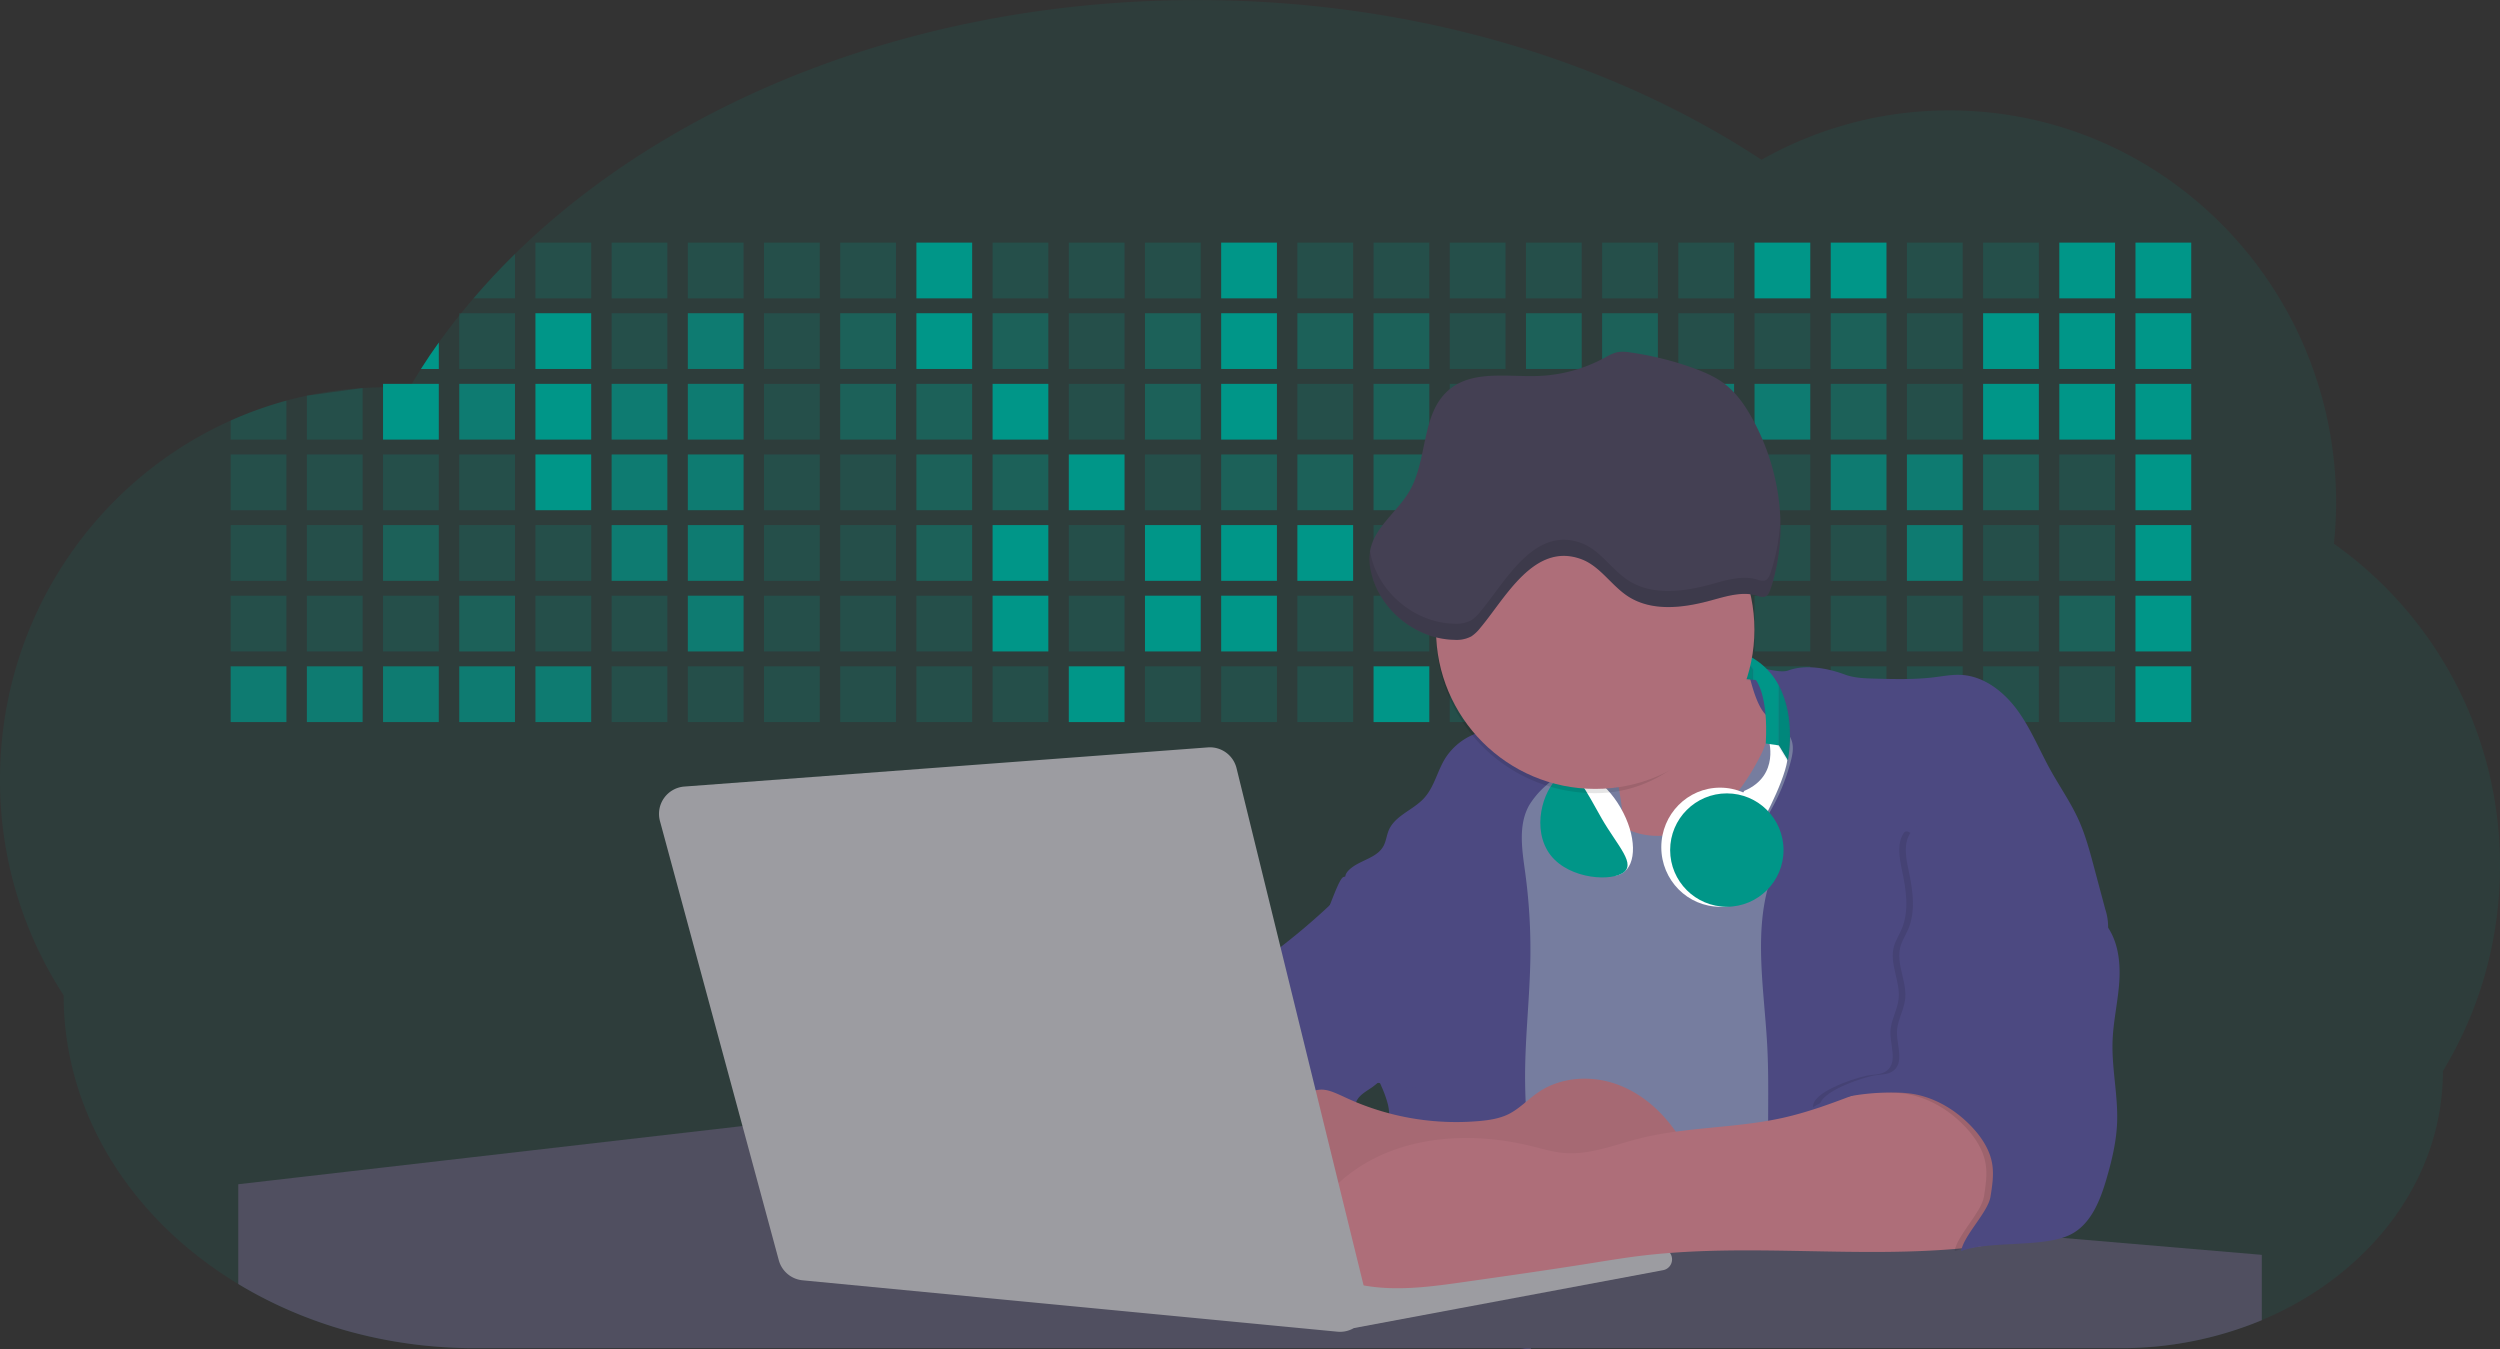 <svg id="aa7bae02-e79e-4d6b-a496-aba15f39787c" data-name="Layer 1" xmlns="http://www.w3.org/2000/svg" width="1144" height="617.32" viewBox="0 0 1144 617.32"><rect x="0" y="0" width="1144" height="617.32" fill="#333333" stroke="none"/><title>developer activity</title><path d="M1172,537.57a181.92,181.92,0,0,1-6.85,49.6,180.06,180.06,0,0,1-19.27,44.28c0,50.1-33.82,93.4-82.91,114a167.3,167.3,0,0,1-64.73,12.8H245.17c-40.25,0-77.55-10.86-108.14-29.36A185.76,185.76,0,0,1,112.2,711c-34-29.22-55.08-69.6-55.08-114.2A180.5,180.5,0,0,1,28,498.08c0-73.36,43.39-136.44,105.55-164.29a174.52,174.52,0,0,1,25.51-9.12q4.63-1.26,9.36-2.26a175.39,175.39,0,0,1,25.51-3.5q4.65-.29,9.35-.33H205c3.46,0,6.89.12,10.3.32l1.12-1.9q2.06-3.44,4.22-6.81,3.9-6.14,8.18-12.1,4.48-6.29,9.35-12.38l.83-1q2.76-3.44,5.64-6.8,9-10.49,19-20.35c72.11-70.68,185.08-116.18,312.08-116.18,98.82,0,189.15,27.55,258.34,73.07A174.18,174.18,0,0,1,920,191.86c97.74,0,177,80.37,177,179.51a184.9,184.9,0,0,1-1,18.78A180,180,0,0,1,1172,537.57Z" transform="translate(-28 -141.34)" fill="#009688" opacity="0.1"/><path d="M263.66,257.52v20.35h-19Q253.59,267.39,263.66,257.52Z" transform="translate(-28 -141.34)" fill="#009688" opacity="0.2"/><rect x="245.02" y="111.02" width="25.51" height="25.51" fill="#009688" opacity="0.2"/><rect x="279.88" y="111.02" width="25.51" height="25.51" fill="#009688" opacity="0.2"/><rect x="314.75" y="111.02" width="25.51" height="25.51" fill="#009688" opacity="0.2"/><rect x="349.61" y="111.02" width="25.51" height="25.51" fill="#009688" opacity="0.2"/><rect x="384.48" y="111.02" width="25.51" height="25.51" fill="#009688" opacity="0.2"/><rect x="419.35" y="111.02" width="25.51" height="25.51" fill="#009688"/><rect x="454.21" y="111.02" width="25.51" height="25.51" fill="#009688" opacity="0.2"/><rect x="489.08" y="111.02" width="25.51" height="25.51" fill="#009688" opacity="0.2"/><rect x="523.94" y="111.02" width="25.51" height="25.51" fill="#009688" opacity="0.2"/><rect x="558.81" y="111.02" width="25.51" height="25.51" fill="#009688"/><rect x="593.68" y="111.02" width="25.51" height="25.51" fill="#009688" opacity="0.2"/><rect x="628.54" y="111.02" width="25.51" height="25.51" fill="#009688" opacity="0.2"/><rect x="663.41" y="111.02" width="25.51" height="25.51" fill="#009688" opacity="0.2"/><rect x="698.28" y="111.02" width="25.51" height="25.51" fill="#009688" opacity="0.2"/><rect x="733.14" y="111.02" width="25.51" height="25.51" fill="#009688" opacity="0.2"/><rect x="768.01" y="111.02" width="25.51" height="25.51" fill="#009688" opacity="0.2"/><rect x="802.87" y="111.02" width="25.51" height="25.51" fill="#009688"/><rect x="837.74" y="111.02" width="25.51" height="25.51" fill="#009688"/><rect x="872.61" y="111.02" width="25.51" height="25.51" fill="#009688" opacity="0.2"/><rect x="907.47" y="111.02" width="25.51" height="25.51" fill="#009688" opacity="0.2"/><rect x="942.34" y="111.02" width="25.51" height="25.51" fill="#009688"/><rect x="977.2" y="111.02" width="25.51" height="25.51" fill="#009688"/><path d="M228.8,298.08v12.1h-8.18Q224.52,304,228.8,298.08Z" transform="translate(-28 -141.34)" fill="#009688"/><rect x="210.15" y="143.33" width="25.51" height="25.51" fill="#009688" opacity="0.2"/><rect x="245.02" y="143.33" width="25.51" height="25.51" fill="#009688"/><rect x="279.88" y="143.33" width="25.51" height="25.51" fill="#009688" opacity="0.2"/><rect x="314.75" y="143.33" width="25.51" height="25.51" fill="#009688" opacity="0.7"/><rect x="349.61" y="143.33" width="25.51" height="25.51" fill="#009688" opacity="0.2"/><rect x="384.48" y="143.33" width="25.51" height="25.51" fill="#009688" opacity="0.4"/><rect x="419.35" y="143.33" width="25.51" height="25.51" fill="#009688"/><rect x="454.21" y="143.33" width="25.51" height="25.51" fill="#009688" opacity="0.4"/><rect x="489.08" y="143.33" width="25.51" height="25.51" fill="#009688" opacity="0.2"/><rect x="523.94" y="143.33" width="25.51" height="25.51" fill="#009688" opacity="0.4"/><rect x="558.81" y="143.33" width="25.51" height="25.51" fill="#009688"/><rect x="593.68" y="143.33" width="25.51" height="25.51" fill="#009688" opacity="0.4"/><rect x="628.54" y="143.33" width="25.51" height="25.51" fill="#009688" opacity="0.4"/><rect x="663.41" y="143.33" width="25.51" height="25.51" fill="#009688" opacity="0.2"/><rect x="698.28" y="143.33" width="25.51" height="25.51" fill="#009688" opacity="0.4"/><rect x="733.14" y="143.33" width="25.51" height="25.51" fill="#009688" opacity="0.4"/><rect x="768.01" y="143.33" width="25.51" height="25.51" fill="#009688" opacity="0.2"/><rect x="802.87" y="143.33" width="25.51" height="25.51" fill="#009688" opacity="0.2"/><rect x="837.74" y="143.33" width="25.51" height="25.51" fill="#009688" opacity="0.4"/><rect x="872.61" y="143.33" width="25.51" height="25.51" fill="#009688" opacity="0.2"/><rect x="907.47" y="143.33" width="25.51" height="25.51" fill="#009688"/><rect x="942.34" y="143.33" width="25.51" height="25.51" fill="#009688"/><rect x="977.2" y="143.33" width="25.51" height="25.51" fill="#009688"/><path d="M159.06,324.67V342.5H133.55v-8.71A174.52,174.52,0,0,1,159.06,324.67Z" transform="translate(-28 -141.34)" fill="#009688" opacity="0.2"/><polygon points="165.93 177.57 165.93 201.16 140.42 201.16 140.42 181.07 165.93 177.57" fill="#009688" opacity="0.2"/><rect x="175.28" y="175.65" width="25.51" height="25.51" fill="#009688"/><rect x="210.15" y="175.65" width="25.51" height="25.51" fill="#009688" opacity="0.7"/><rect x="245.02" y="175.65" width="25.51" height="25.51" fill="#009688"/><rect x="279.88" y="175.65" width="25.51" height="25.51" fill="#009688" opacity="0.7"/><rect x="314.75" y="175.65" width="25.51" height="25.51" fill="#009688" opacity="0.7"/><rect x="349.61" y="175.65" width="25.51" height="25.51" fill="#009688" opacity="0.2"/><rect x="384.48" y="175.65" width="25.51" height="25.51" fill="#009688" opacity="0.4"/><rect x="419.35" y="175.65" width="25.51" height="25.51" fill="#009688" opacity="0.4"/><rect x="454.21" y="175.65" width="25.51" height="25.51" fill="#009688"/><rect x="489.08" y="175.65" width="25.51" height="25.51" fill="#009688" opacity="0.2"/><rect x="523.94" y="175.65" width="25.51" height="25.51" fill="#009688" opacity="0.4"/><rect x="558.81" y="175.65" width="25.51" height="25.51" fill="#009688"/><rect x="593.68" y="175.65" width="25.51" height="25.51" fill="#009688" opacity="0.2"/><rect x="628.54" y="175.65" width="25.51" height="25.51" fill="#009688" opacity="0.4"/><rect x="663.41" y="175.65" width="25.51" height="25.51" fill="#009688" opacity="0.2"/><rect x="698.28" y="175.65" width="25.51" height="25.51" fill="#009688"/><rect x="733.14" y="175.65" width="25.51" height="25.51" fill="#009688" opacity="0.2"/><rect x="768.01" y="175.65" width="25.51" height="25.51" fill="#009688" opacity="0.7"/><rect x="802.87" y="175.65" width="25.51" height="25.51" fill="#009688" opacity="0.7"/><rect x="837.74" y="175.65" width="25.51" height="25.51" fill="#009688" opacity="0.4"/><rect x="872.61" y="175.65" width="25.51" height="25.51" fill="#009688" opacity="0.2"/><rect x="907.47" y="175.65" width="25.51" height="25.51" fill="#009688"/><rect x="942.34" y="175.65" width="25.51" height="25.51" fill="#009688"/><rect x="977.2" y="175.65" width="25.51" height="25.51" fill="#009688"/><rect x="105.55" y="207.96" width="25.51" height="25.51" fill="#009688" opacity="0.2"/><rect x="140.42" y="207.96" width="25.51" height="25.51" fill="#009688" opacity="0.2"/><rect x="175.28" y="207.96" width="25.51" height="25.51" fill="#009688" opacity="0.2"/><rect x="210.15" y="207.96" width="25.51" height="25.51" fill="#009688" opacity="0.2"/><rect x="245.02" y="207.96" width="25.51" height="25.51" fill="#009688"/><rect x="279.88" y="207.96" width="25.51" height="25.51" fill="#009688" opacity="0.7"/><rect x="314.75" y="207.96" width="25.51" height="25.51" fill="#009688" opacity="0.7"/><rect x="349.61" y="207.96" width="25.51" height="25.51" fill="#009688" opacity="0.2"/><rect x="384.48" y="207.96" width="25.51" height="25.51" fill="#009688" opacity="0.2"/><rect x="419.35" y="207.96" width="25.51" height="25.51" fill="#009688" opacity="0.4"/><rect x="454.21" y="207.96" width="25.51" height="25.51" fill="#009688" opacity="0.4"/><rect x="489.08" y="207.96" width="25.51" height="25.51" fill="#009688"/><rect x="523.94" y="207.96" width="25.51" height="25.51" fill="#009688" opacity="0.2"/><rect x="558.81" y="207.96" width="25.51" height="25.51" fill="#009688" opacity="0.4"/><rect x="593.68" y="207.96" width="25.51" height="25.51" fill="#009688" opacity="0.4"/><rect x="628.54" y="207.96" width="25.51" height="25.51" fill="#009688" opacity="0.4"/><rect x="663.41" y="207.96" width="25.51" height="25.51" fill="#009688" opacity="0.4"/><rect x="698.28" y="207.96" width="25.51" height="25.51" fill="#009688" opacity="0.2"/><rect x="733.14" y="207.96" width="25.51" height="25.51" fill="#009688" opacity="0.2"/><rect x="768.01" y="207.96" width="25.51" height="25.51" fill="#009688" opacity="0.2"/><rect x="802.87" y="207.96" width="25.51" height="25.51" fill="#009688" opacity="0.2"/><rect x="837.74" y="207.96" width="25.51" height="25.51" fill="#009688" opacity="0.7"/><rect x="872.61" y="207.96" width="25.51" height="25.51" fill="#009688" opacity="0.7"/><rect x="907.47" y="207.96" width="25.51" height="25.51" fill="#009688" opacity="0.4"/><rect x="942.34" y="207.96" width="25.51" height="25.51" fill="#009688" opacity="0.2"/><rect x="977.2" y="207.96" width="25.51" height="25.51" fill="#009688"/><rect x="105.55" y="240.28" width="25.51" height="25.51" fill="#009688" opacity="0.2"/><rect x="140.42" y="240.28" width="25.51" height="25.51" fill="#009688" opacity="0.2"/><rect x="175.28" y="240.28" width="25.51" height="25.51" fill="#009688" opacity="0.4"/><rect x="210.15" y="240.28" width="25.51" height="25.51" fill="#009688" opacity="0.2"/><rect x="245.02" y="240.28" width="25.51" height="25.51" fill="#009688" opacity="0.2"/><rect x="279.88" y="240.28" width="25.51" height="25.51" fill="#009688" opacity="0.7"/><rect x="314.75" y="240.28" width="25.51" height="25.51" fill="#009688" opacity="0.7"/><rect x="349.61" y="240.28" width="25.51" height="25.51" fill="#009688" opacity="0.2"/><rect x="384.48" y="240.28" width="25.51" height="25.51" fill="#009688" opacity="0.2"/><rect x="419.35" y="240.28" width="25.51" height="25.51" fill="#009688" opacity="0.4"/><rect x="454.21" y="240.28" width="25.51" height="25.51" fill="#009688"/><rect x="489.08" y="240.28" width="25.51" height="25.51" fill="#009688" opacity="0.2"/><rect x="523.94" y="240.28" width="25.51" height="25.51" fill="#009688"/><rect x="558.81" y="240.28" width="25.51" height="25.51" fill="#009688"/><rect x="593.68" y="240.28" width="25.51" height="25.51" fill="#009688"/><rect x="628.54" y="240.28" width="25.51" height="25.51" fill="#009688" opacity="0.2"/><rect x="663.41" y="240.28" width="25.51" height="25.51" fill="#009688"/><rect x="698.28" y="240.28" width="25.51" height="25.51" fill="#009688" opacity="0.2"/><rect x="733.14" y="240.28" width="25.51" height="25.51" fill="#009688" opacity="0.2"/><rect x="768.01" y="240.28" width="25.51" height="25.51" fill="#009688" opacity="0.2"/><rect x="802.87" y="240.28" width="25.51" height="25.51" fill="#009688" opacity="0.2"/><rect x="837.74" y="240.28" width="25.51" height="25.51" fill="#009688" opacity="0.2"/><rect x="872.61" y="240.28" width="25.51" height="25.51" fill="#009688" opacity="0.7"/><rect x="907.47" y="240.28" width="25.51" height="25.51" fill="#009688" opacity="0.2"/><rect x="942.34" y="240.28" width="25.51" height="25.51" fill="#009688" opacity="0.2"/><rect x="977.2" y="240.28" width="25.51" height="25.51" fill="#009688"/><rect x="105.55" y="272.59" width="25.51" height="25.51" fill="#009688" opacity="0.2"/><rect x="140.42" y="272.59" width="25.51" height="25.51" fill="#009688" opacity="0.2"/><rect x="175.28" y="272.59" width="25.51" height="25.51" fill="#009688" opacity="0.2"/><rect x="210.15" y="272.59" width="25.51" height="25.51" fill="#009688" opacity="0.4"/><rect x="245.02" y="272.59" width="25.51" height="25.51" fill="#009688" opacity="0.2"/><rect x="279.88" y="272.59" width="25.51" height="25.51" fill="#009688" opacity="0.2"/><rect x="314.75" y="272.59" width="25.51" height="25.51" fill="#009688" opacity="0.7"/><rect x="349.61" y="272.59" width="25.51" height="25.51" fill="#009688" opacity="0.2"/><rect x="384.48" y="272.59" width="25.51" height="25.51" fill="#009688" opacity="0.2"/><rect x="419.35" y="272.59" width="25.51" height="25.51" fill="#009688" opacity="0.2"/><rect x="454.21" y="272.59" width="25.51" height="25.51" fill="#009688"/><rect x="489.08" y="272.59" width="25.51" height="25.51" fill="#009688" opacity="0.2"/><rect x="523.94" y="272.59" width="25.51" height="25.51" fill="#009688"/><rect x="558.81" y="272.59" width="25.51" height="25.51" fill="#009688"/><rect x="593.68" y="272.59" width="25.51" height="25.51" fill="#009688" opacity="0.2"/><rect x="628.54" y="272.59" width="25.51" height="25.51" fill="#009688" opacity="0.2"/><rect x="663.41" y="272.59" width="25.51" height="25.51" fill="#009688" opacity="0.2"/><rect x="698.28" y="272.59" width="25.51" height="25.51" fill="#009688" opacity="0.2"/><rect x="733.14" y="272.59" width="25.51" height="25.51" fill="#009688" opacity="0.2"/><rect x="768.01" y="272.59" width="25.51" height="25.51" fill="#009688" opacity="0.2"/><rect x="802.87" y="272.59" width="25.51" height="25.51" fill="#009688" opacity="0.2"/><rect x="837.74" y="272.59" width="25.51" height="25.51" fill="#009688" opacity="0.2"/><rect x="872.61" y="272.59" width="25.51" height="25.51" fill="#009688" opacity="0.2"/><rect x="907.47" y="272.59" width="25.51" height="25.51" fill="#009688" opacity="0.2"/><rect x="942.34" y="272.59" width="25.51" height="25.51" fill="#009688" opacity="0.4"/><rect x="977.2" y="272.59" width="25.51" height="25.51" fill="#009688"/><rect x="105.55" y="304.91" width="25.51" height="25.51" fill="#009688" opacity="0.7"/><rect x="140.42" y="304.91" width="25.51" height="25.51" fill="#009688" opacity="0.7"/><rect x="175.28" y="304.91" width="25.51" height="25.51" fill="#009688" opacity="0.7"/><rect x="210.15" y="304.91" width="25.51" height="25.51" fill="#009688" opacity="0.7"/><rect x="245.02" y="304.91" width="25.51" height="25.51" fill="#009688" opacity="0.7"/><rect x="279.88" y="304.91" width="25.51" height="25.51" fill="#009688" opacity="0.2"/><rect x="314.75" y="304.91" width="25.51" height="25.51" fill="#009688" opacity="0.2"/><rect x="349.61" y="304.91" width="25.51" height="25.51" fill="#009688" opacity="0.2"/><rect x="384.48" y="304.91" width="25.51" height="25.51" fill="#009688" opacity="0.2"/><rect x="419.35" y="304.91" width="25.51" height="25.51" fill="#009688" opacity="0.2"/><rect x="454.21" y="304.91" width="25.51" height="25.51" fill="#009688" opacity="0.2"/><rect x="489.08" y="304.91" width="25.51" height="25.51" fill="#009688"/><rect x="523.94" y="304.91" width="25.51" height="25.51" fill="#009688" opacity="0.2"/><rect x="558.81" y="304.91" width="25.51" height="25.51" fill="#009688" opacity="0.2"/><rect x="593.68" y="304.91" width="25.51" height="25.51" fill="#009688" opacity="0.2"/><rect x="628.54" y="304.91" width="25.51" height="25.51" fill="#009688"/><rect x="663.41" y="304.91" width="25.51" height="25.51" fill="#009688" opacity="0.2"/><rect x="698.28" y="304.91" width="25.51" height="25.51" fill="#009688" opacity="0.2"/><rect x="733.14" y="304.91" width="25.51" height="25.51" fill="#009688" opacity="0.2"/><rect x="768.01" y="304.91" width="25.51" height="25.51" fill="#009688" opacity="0.2"/><rect x="802.87" y="304.91" width="25.51" height="25.51" fill="#009688" opacity="0.2"/><rect x="837.74" y="304.91" width="25.51" height="25.51" fill="#009688" opacity="0.2"/><rect x="872.61" y="304.91" width="25.51" height="25.51" fill="#009688" opacity="0.2"/><rect x="907.47" y="304.91" width="25.51" height="25.51" fill="#009688" opacity="0.2"/><rect x="942.34" y="304.91" width="25.51" height="25.51" fill="#009688" opacity="0.2"/><rect x="977.2" y="304.91" width="25.51" height="25.51" fill="#009688"/><circle cx="734.52" cy="363.89" r="34.87" fill="#767d9f"/><path d="M760.71,460.87q5.22,22.78,8.86,45.9c.73,4.58,1.38,9.41-.28,13.74-1.39,3.61-4.22,6.43-6.44,9.59s-3.9,7.21-2.55,10.83,5.29,5.6,9.05,6.62c10.76,2.9,22.23.79,32.94-2.35a53.29,53.29,0,0,0,13.81-5.72c4.54-2.88,8.26-6.88,11.68-11,15.61-18.93,25.83-41.65,35.45-64.23a39.12,39.12,0,0,1-33.11-13.34c-3.94-4.63-6.83-11.08-4.61-16.74-6.51,3.57-14.24,3.81-21.25,6.25a75.49,75.49,0,0,0-12.5,6.15q-7.18,4.15-14.28,8.46C772.07,458.29,767,461.19,760.71,460.87Z" transform="translate(-28 -141.34)" fill="#ae6e79"/><path d="M833.64,487.05c-6.11,11.89-14.06,23.32-25.41,30.4s-26.63,9-38,2c-5.6-3.42-9.84-8.62-14.73-13s-11-8.13-17.57-7.56c-7.24.63-12.91,6.28-17.76,11.69-7.36,8.22-14.47,16.79-19.68,26.52-10,18.7-12.37,40.56-11.93,61.76s3.51,42.29,3.58,63.49c.1,26.08-4.32,51.95-8.79,77.64,41.1-5.06,82.25,6,123.44,10.19,26.36,2.71,52.92,2.65,79.42,2.58,4.66,0,9.62-.12,13.5-2.7a18.2,18.2,0,0,0,5.59-6.64c3.66-6.75,5.13-14.45,6.15-22.06,2.59-19.22,2.67-38.68,2.74-58.08.18-47,.35-94.17-5.62-140.8-1.47-11.47-3.35-23-7.75-33.73s-11.58-20.6-21.62-26.35c-6.45-3.7-21.4-10.14-29-6.41C841.67,460.15,837.73,479.09,833.64,487.05Z" transform="translate(-28 -141.34)" fill="#767d9f"/><path d="M836.68,619.77c-1.55-29-7.86-59.95,5.57-85.69,3.3-6.32-8.54-14.21-4.88-20.33a92.08,92.08,0,0,0,10.06-23.93c.76-2.89,1.37-5.95.65-8.85-1.33-5.29-6.56-8.44-11-11.66-4.9-3.56-7.42-14.41-9-20.28s12.57,1.2,18.26-.89c7.9-2.89,17.94-1.07,25.82,1.86,4.4,1.62,9.18,1.76,13.87,1.88,9.11.24,18.25.47,27.29-.65,4.06-.51,8.13-1.28,12.21-1.05,10.41.59,19.46,7.71,25.62,16.13s10.08,18.23,15.13,27.35c4.21,7.6,9.23,14.78,12.82,22.69,3.18,7,5.19,14.52,7.18,22l5.13,19.19a25.58,25.58,0,0,1,1.26,8.51c-.26,3.07-1.62,5.93-3,8.66A164.12,164.12,0,0,1,971,603.2c-10.79,13.23-23.89,25.16-30.3,41-2.5,6.17-3.89,12.73-5.16,19.27a707.94,707.94,0,0,0-10.9,79.15,174.2,174.2,0,0,0-36.52-12.21,177.61,177.61,0,0,0-19-3c-5.59-.58-12.8.52-18.12-1-8.9-2.53-9.88-17.58-11.23-25.46-2.16-12.55-2.59-25.32-2.67-38C837,648.53,837.45,634.14,836.68,619.77Z" transform="translate(-28 -141.34)" fill="#4c4981"/><path d="M641.23,565.54c4.21,24,8.85,48.07,18,70.62-.23.22-.46.42-.69.62-.81.69-1.65,1.34-2.53,2-2.05,1.44-4.3,2.66-6,4.54a8,8,0,0,0-1.5,2.45,5.48,5.48,0,0,0,0,4.47c-4.77,2.11-10.31,1.46-15.66,1.26-4.61-.17-9.08,0-12.78,2.53-5.14,3.54-6.69,10.34-7.52,16.52q-.46,3.38-.79,6.77-.32,3.15-.52,6.32a188.61,188.61,0,0,0-.19,21q.08,1.92.21,3.84c-16.34-.39-31.23-8.91-45.32-17.19-3.22-1.89-6.54-3.88-8.63-7A15.8,15.8,0,0,1,555,674c0-.51.09-1,.16-1.52a41.58,41.58,0,0,1,2.29-8.68,107.2,107.2,0,0,1,19.19-32.65c3.58-4.18,7.61-8.27,9.28-13.52.73-2.29,1-4.72,1.74-7,3.32-9.88,15.3-14.55,19.4-24.14,1-2.29,1.46-4.8,2.7-7a17.63,17.63,0,0,1,4.25-4.75c.73-.61,1.49-1.2,2.24-1.79q10.54-8.26,20.31-17.45,1.82-1.71,3.6-3.46A59.48,59.48,0,0,0,641.23,565.54Z" transform="translate(-28 -141.34)" fill="#4c4981"/><path d="M742,494.56c-1.44,1.52-3,2.95-4.53,4.37l-.41.37-1.62,1.5a39,39,0,0,0-7.55,8.79l-.17.28c-5.1,9.13-3.21,20.37-1.79,30.74a261.55,261.55,0,0,1,2.37,39c-.26,18-2.38,35.88-2.42,53.86,0,4.08.09,8.15.27,12.23.29,6.63.79,13.25,1.39,19.87.65,7.26,1.43,14.51,2.16,21.76.58,5.61,1.13,11.21,1.59,16.81.23,2.9.45,5.79.63,8.69.21,3.4.38,6.81.48,10.21h0c.07,2.16.11,4.31.11,6.47,0,1.23,0,2.45,0,3.67q0,3.51-.19,7-.2,4.49-.61,9c-.31,3.27-.86,6.84-3.16,9.14-.14.14-.29.27-.44.4l-3.24-.4a332.72,332.72,0,0,0-67.3-1.2c.49-3.38.94-6.75,1.38-10.14.2-1.6.4-3.21.59-4.82q.33-2.76.63-5.52c.23-2,.44-4,.64-6q.78-7.73,1.37-15.47.87-11.29,1.32-22.62.22-5.41.34-10.83.17-6.72.16-13.45,0-6.54-.11-13.1c0-1.44-.06-2.88-.18-4.31a27.35,27.35,0,0,0-.53-3.83,49.87,49.87,0,0,0-3-8.48c-.22-.52-.43-1-.64-1.55-.12-.27-.23-.55-.34-.82,5.76-5.13,9.86-12,13.8-18.76,6.39-10.89,12.93-22.26,14-34.84s-5.18-26.71-17.2-30.55c-3.27-1-6.73-1.28-10.1-1.87-3.18-.56-9.81-1.83-13.49-4.11q-3,3.08-6,6.05a22.15,22.15,0,0,1,2.17-8.71l1.42.07a2.71,2.71,0,0,1-.16-1c0-1.07.74-2.28,2.32-3.62,4.71-4,12.12-4.89,15.09-10.3,1.24-2.25,1.45-4.93,2.45-7.29,2.87-6.73,11.11-9.21,16.07-14.59s6.2-13,10.21-19a28.62,28.62,0,0,1,12-10c.4-.19.81-.38,1.22-.55,8.3-3.55,18.16-4.36,26.76-4.34,3.34,0,12,.1,16.24,1.79a5.32,5.32,0,0,1,1.85,1.13C752.37,480.61,745.34,491,742,494.56Z" transform="translate(-28 -141.34)" fill="#4c4981"/><path d="M642.72,542.69a60.88,60.88,0,0,1,46.74,4.87c7.2,4,13.66,9.58,17.62,16.78,5.95,10.8,5.69,23.82,5.27,36.15-.21,6.17-.48,12.56-3.2,18.1C706,625,700.06,629.4,694,633a42.24,42.24,0,0,1-12.32,5.33c-6.72,1.46-13.7.22-20.47-1-7.36-1.36-15.26-3-20.37-8.48-3-3.18-4.64-7.31-6.26-11.35q-3.49-8.75-7-17.48c-4.05-10.11-5.42-18.52-.07-28.37,2.43-4.49,5.4-8.69,7.8-13.21C636.51,556.14,640.81,543.28,642.72,542.69Z" transform="translate(-28 -141.34)" fill="#4c4981"/><path d="M1063,715.56v29.9a167.3,167.3,0,0,1-64.73,12.8H728.58c-.14.14-.29.27-.44.4l-3.24-.4H245.17c-40.25,0-77.55-10.86-108.14-29.36V683.25l230.72-26.63.18,0L502.29,668l34.77,3,18.06,1.53,37.38,3.17,19.23,1.63,28,2.38,3.94.33,20.18,1.71L691.23,684l38.5,3.26,64.18,5.45,45.15,3.83,74.14,6.29,14.1,1.19,1.52.13,1.32.11,18.62,1.58,20.44,1.74,2.37.2Z" transform="translate(-28 -141.34)" fill="#504f60"/><polygon points="764 573.12 474.86 523.77 463.65 580.46 596.19 596.33 637 601.44 749.26 579.33 764 573.12" fill="#9c9ca1"/><path d="M642.33,739.94l144.86-27.23a5,5,0,0,1,5.94,4.93h0a5,5,0,0,1-4.09,4.93L647.57,749.06Z" transform="translate(-28 -141.34)" fill="#9c9ca1"/><path d="M705.17,654.31c4.51-.42,9.08-1.13,13.14-3.13,5-2.49,8.89-6.78,13.52-9.94,10.18-7,23.8-7.94,35.47-3.92s21.41,12.63,28.23,22.91c4.53,6.85,7.93,15.59,4.73,23.15a30.51,30.51,0,0,1-4.12,6.44l-8.34,10.9a29,29,0,0,1-5.66,6.09c-3.12,2.27-7,3.2-10.82,3.76-10.15,1.48-20.48.64-30.71,1.32-17.57,1.17-34.73,6.83-52.34,6.64-10.12-.11-20.11-2.15-30-4.19l-43.77-9c-7.62-1.56-16.23-3.84-19.82-10.75-1.61-3.11-1.91-6.71-2.1-10.21-.52-9.64,0-20.36,6.68-27.31,6.28-6.52,16.21-8.58,23.71-13.4,9.18-5.91,12.21-4,21.89.44A120,120,0,0,0,705.17,654.31Z" transform="translate(-28 -141.34)" fill="#ae6e79"/><path d="M705.17,654.31c4.51-.42,9.08-1.13,13.14-3.13,5-2.49,8.89-6.78,13.52-9.94,10.18-7,23.8-7.94,35.47-3.92s21.41,12.63,28.23,22.91c4.53,6.85,7.93,15.59,4.73,23.15a30.51,30.51,0,0,1-4.12,6.44l-8.34,10.9a29,29,0,0,1-5.66,6.09c-3.12,2.27-7,3.2-10.82,3.76-10.15,1.48-20.48.64-30.71,1.32-17.57,1.17-34.73,6.83-52.34,6.64-10.12-.11-20.11-2.15-30-4.19l-43.77-9c-7.62-1.56-16.23-3.84-19.82-10.75-1.61-3.11-1.91-6.71-2.1-10.21-.52-9.64,0-20.36,6.68-27.31,6.28-6.52,16.21-8.58,23.71-13.4,9.18-5.91,12.21-4,21.89.44A120,120,0,0,0,705.17,654.31Z" transform="translate(-28 -141.34)" opacity="0.05"/><path d="M880.94,640.6c-12.28,4.75-24.63,9.52-37.49,12.35-21.56,4.75-44.12,4-65.51,9.43-11.3,2.88-22.53,7.52-34.14,6.58-5.19-.42-10.2-2-15.25-3.2-28.37-7-60.62-4.73-83.66,13.27-7.88,6.15-14.33,13.82-20.18,22a14.7,14.7,0,0,0,5.91,21.88A86.62,86.62,0,0,0,659,730.48c13.13,1.16,26.32-.7,39.38-2.56,19.38-2.75,38.77-5.51,58.1-8.6,6.94-1.11,13.88-2.26,20.86-3.14,50.23-6.35,101.37,1.37,151.73-3.93,5.09-.54,10.27-1.24,14.9-3.41,11.72-5.5,17.52-20,15.1-32.74s-11.76-23.33-23-29.83c-9.42-5.47-19.58-7.68-30.07-10C896.26,634,890.32,637,880.94,640.6Z" transform="translate(-28 -141.34)" fill="#ae6e79"/><path d="M988.67,564.44c5.54,7.26,6.72,17,6.12,26.09s-2.76,18.08-3.08,27.21c-.44,12.52,2.58,25,2.07,37.48-.36,8.73-2.43,17.29-4.88,25.67-2.89,9.89-7.07,20.52-16.2,25.27-12.12,6.31-37.54,2.76-50.29,7.7,1.16-7.23,12.28-17.7,13.44-24.93.8-5,1.61-10.14.75-15.15-1.1-6.39-4.85-12.06-9.3-16.78-7.08-7.51-16.32-13.16-26.47-15s-35-.33-43.12,6.08c-1-6.62,17.6-13,24.14-14.43,3.26-.73,7-.32,9.61-2.39,5-3.92,1.37-11.73,1.61-18,.19-5,3.11-9.58,3.7-14.58,1-8-4.22-16.15-2.17-24,.76-2.9,2.45-5.45,3.62-8.21,3.56-8.45,2-18.09.1-27.07-1.18-5.64-2.33-12,.81-16.81,2.91-4.49,11.17,11.5,16.46,10.76,17.47-2.45,33.28-15.4,47.39-4.8,7.19,5.4,8.13,11,11,18.71C976.77,554.6,984,558.36,988.67,564.44Z" transform="translate(-28 -141.34)" opacity="0.1"/><path d="M991.67,564.44c5.54,7.26,6.72,17,6.12,26.09s-2.76,18.08-3.08,27.21c-.44,12.52,2.58,25,2.07,37.48-.36,8.73-2.43,17.29-4.88,25.67-2.89,9.89-7.07,20.52-16.2,25.27-12.12,6.31-37.54,2.76-50.29,7.7,1.16-7.23,12.28-17.7,13.44-24.93.8-5,1.61-10.14.75-15.15-1.1-6.39-4.85-12.06-9.3-16.78-7.08-7.51-16.32-13.16-26.47-15s-35-.33-43.12,6.08c-1-6.62,17.6-13,24.14-14.43,3.26-.73,7-.32,9.61-2.39,5-3.92,1.37-11.73,1.61-18,.19-5,3.11-9.58,3.7-14.58,1-8-4.22-16.15-2.17-24,.76-2.9,2.45-5.45,3.62-8.21,3.56-8.45,2-18.09.1-27.07-1.18-5.64-2.33-12,.81-16.81,2.91-4.49,8.6-6.19,13.89-6.94a68.42,68.42,0,0,1,50,12.9c7.19,5.4,8.13,11,11,18.71C979.77,554.6,987,558.36,991.67,564.44Z" transform="translate(-28 -141.34)" fill="#4c4981"/><path d="M330,517.06,384.37,718a12.55,12.55,0,0,0,10.91,9.21L640,750.72a12.54,12.54,0,0,0,13.38-15.48L593.84,492.86a12.54,12.54,0,0,0-13.12-9.51L341.13,501.27A12.54,12.54,0,0,0,330,517.06Z" transform="translate(-28 -141.34)" fill="#9c9ca1"/><ellipse cx="787.11" cy="387.68" rx="26.9" ry="27.25" fill="#fff"/><path d="M837.2,479.31s5.67,16.86-11.06,23.95L824,507l10.48,10.34S847.4,493.77,846,485.4C846,485.4,844,476.9,837.2,479.31Z" transform="translate(-28 -141.34)" fill="#fff"/><circle cx="790.2" cy="388.99" r="25.94" fill="#009688"/><path d="M846.13,489.23l-4.12-6.8-6-.85c1.28-22.39-4.53-29.06-4.53-29.06l-1.35-.13-5.88-.57-11.06-11.48v-3.26c15.54,1.85,24.13,9.23,28.77,17.88C850.16,470.14,846.13,489.23,846.13,489.23Z" transform="translate(-28 -141.34)" fill="#009688"/><path d="M830.18,448.27v4.12l-5.88-.57-11.06-11.48S830.35,444.17,830.18,448.27Z" transform="translate(-28 -141.34)" stroke="#4c4981" stroke-miterlimit="10" opacity="0.1"/><path d="M846.13,489.23l-4.12-6.8V455C850.16,470.14,846.13,489.23,846.13,489.23Z" transform="translate(-28 -141.34)" stroke="#4c4981" stroke-miterlimit="10" opacity="0.1"/><ellipse cx="757.11" cy="518.2" rx="14.43" ry="26.32" transform="translate(-185.67 306.64) rotate(-30)" fill="#fff"/><path d="M761,516c7.27,12.59,16.19,21,9.29,25s-27,2-34.27-10.6-.67-30,6.23-34S753.72,503.38,761,516Z" transform="translate(-28 -141.34)" fill="#009688"/><path d="M825.73,425.3c0,40.23-27.53,79-67.76,79a72.85,72.85,0,0,1,0-145.7C798.2,358.64,825.73,385.06,825.73,425.3Z" transform="translate(-28 -141.34)" opacity="0.1"/><circle cx="729.97" cy="288.15" r="72.85" fill="#ae6e79"/><path d="M751.57,397.21c8.67,3.19,13.8,12.15,21.58,17.14,11,7,25.32,5.19,37.88,1.73,7-1.91,14.32-4.24,21.21-2.12a6,6,0,0,0,3.23.46c1.5-.43,2.24-2.09,2.73-3.57,8.52-25.4,4.69-54.17-8.17-77.67-3.32-6.06-7.3-11.92-12.78-16.13-4.32-3.31-9.4-5.48-14.52-7.33a145,145,0,0,0-28.88-7.13,17.94,17.94,0,0,0-5.27-.17c-2.41.39-4.57,1.69-6.72,2.85A68.78,68.78,0,0,1,732,313.38c-14,.53-30-2.77-40.79,6.21-13,10.77-9.76,31.78-18.19,46.4-5.58,9.67-16.34,16.69-18.11,27.7a25.57,25.57,0,0,0,.63,10.07c4.12,16.94,20.52,30.06,38,30.37a14.42,14.42,0,0,0,7.76-1.59,17.55,17.55,0,0,0,4.09-3.89C716.84,415.09,729.94,389.25,751.57,397.21Z" transform="translate(-28 -141.34)" fill="#444053"/><path d="M838.2,403.48c-.49,1.48-1.23,3.14-2.73,3.57a6,6,0,0,1-3.23-.46c-6.89-2.12-14.25.21-21.2,2.12-12.57,3.46-26.92,5.31-37.88-1.73-7.79-5-12.91-14-21.59-17.14-21.63-8-34.73,17.88-46.21,31.44a17.55,17.55,0,0,1-4.09,3.89,14.42,14.42,0,0,1-7.76,1.59c-17.42-.31-33.83-13.43-38-30.37-.23-1-.43-2-.58-3,0,.09,0,.17-.05.26a25.57,25.57,0,0,0,.63,10.07c4.12,16.94,20.53,30.06,38,30.37a14.42,14.42,0,0,0,7.76-1.59,17.55,17.55,0,0,0,4.09-3.89c11.48-13.56,24.58-39.4,46.21-31.44,8.68,3.19,13.8,12.15,21.59,17.14,11,7,25.31,5.19,37.88,1.73,7-1.91,14.31-4.24,21.2-2.12a6,6,0,0,0,3.23.46c1.5-.43,2.24-2.09,2.73-3.57a90.29,90.29,0,0,0,4.48-32.26A88.8,88.8,0,0,1,838.2,403.48Z" transform="translate(-28 -141.34)" opacity="0.1"/></svg>